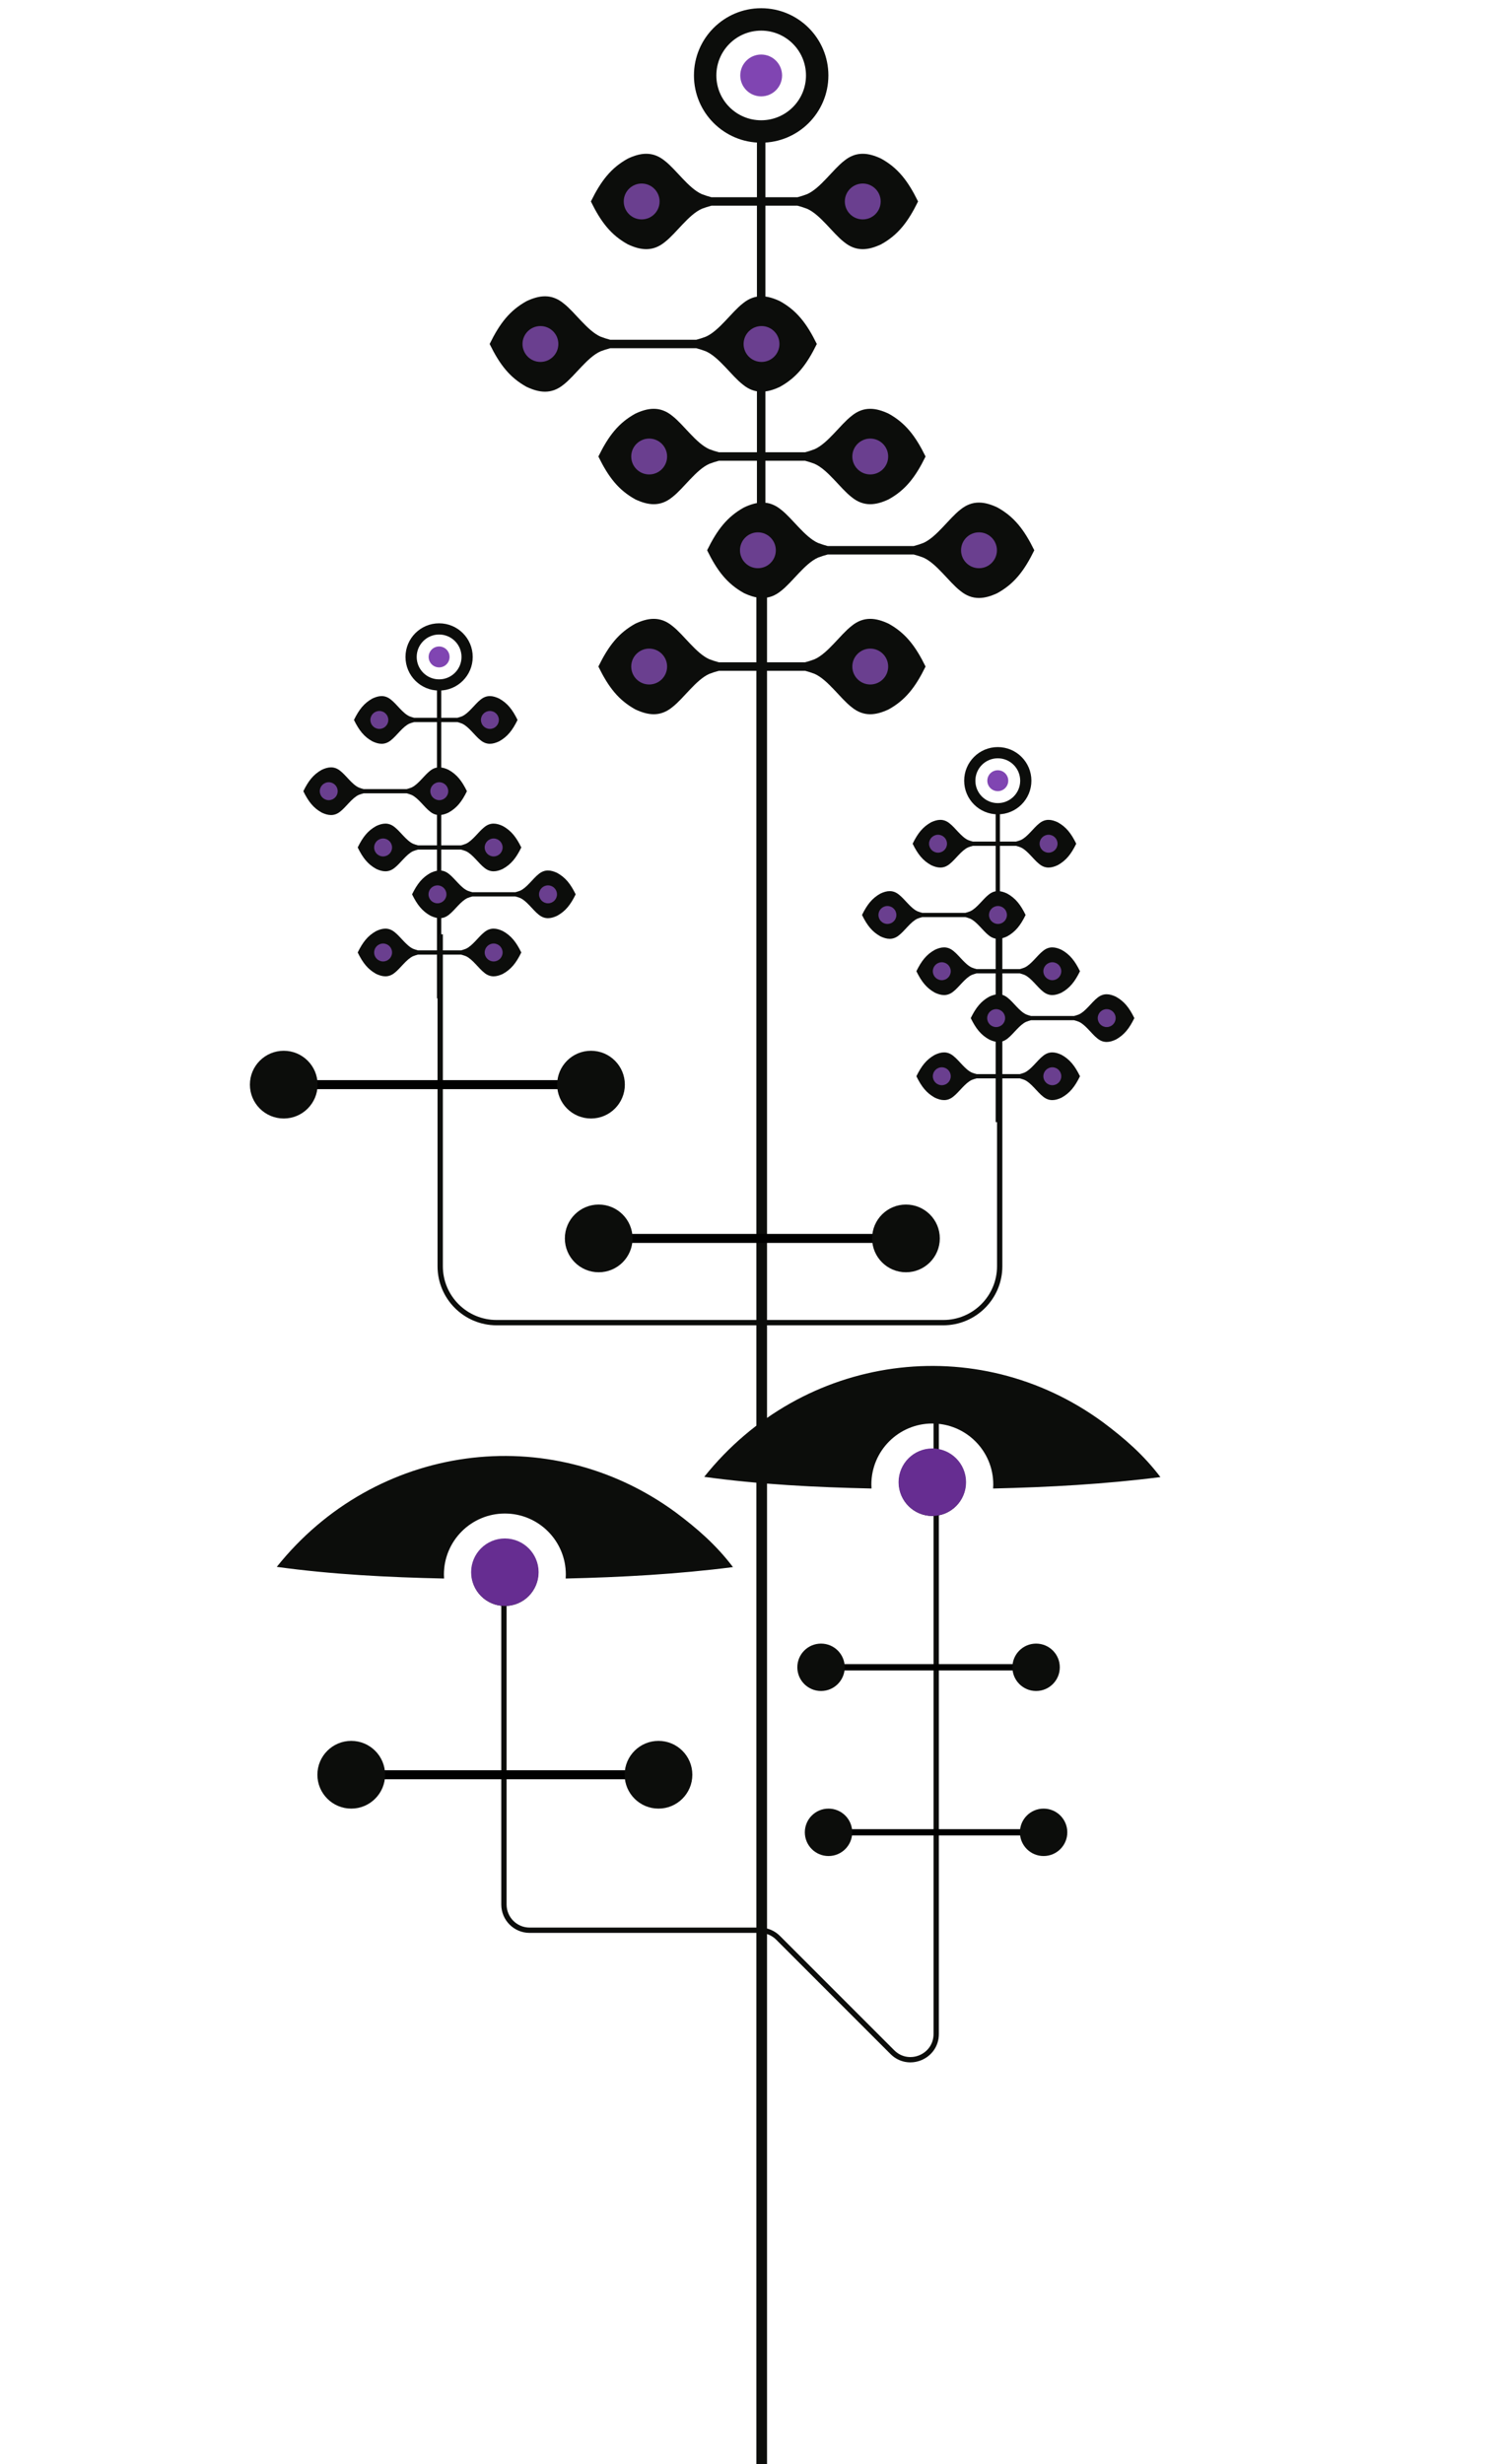 <?xml version="1.0" encoding="UTF-8"?>
<svg xmlns="http://www.w3.org/2000/svg" width="275.651" height="450" viewBox="0 0 275.651 450">
  <g id="Tallo">
    <g>
      <line x1="139.142" y1="451.5" x2="139.142" y2="109.034" fill="none" stroke="#0c0d0b" stroke-miterlimit="10" stroke-width="1.942"/>
      <path d="M80.412,170.615v60.621c0,5.69,4.613,10.303,10.303,10.303h81.596c5.69,0,10.303-4.613,10.303-10.303v-60.621" fill="none" stroke="#0c0d0b" stroke-miterlimit="10" stroke-width=".971"/>
      <path d="M92.056,281.574v66.233c0,2.59,2.1,4.69,4.69,4.69h42.058c1.244,0,2.437.494,3.317,1.374l20.889,20.889c2.955,2.955,8.007.862,8.007-3.317v-113.454" fill="none" stroke="#0c0d0b" stroke-linejoin="round" stroke-width=".971"/>
    </g>
  </g>
  <g id="Hojas">
    <g>
      <line x1="149.761" y1="304.479" x2="189.482" y2="304.479" fill="#0c0d0b" stroke="#000" stroke-miterlimit="10" stroke-width="1.151"/>
      <path d="M149.978,308.808c-2.39,0-4.329-1.938-4.329-4.329s1.938-4.329,4.329-4.329,4.329,1.938,4.329,4.329-1.938,4.329-4.329,4.329Z" fill="#0c0d0b"/>
      <path d="M189.266,308.808c2.39,0,4.329-1.938,4.329-4.329s-1.938-4.329-4.329-4.329-4.329,1.938-4.329,4.329,1.938,4.329,4.329,4.329Z" fill="#0c0d0b"/>
    </g>
    <g>
      <line x1="151.131" y1="334.616" x2="190.852" y2="334.616" fill="#0c0d0b" stroke="#000" stroke-miterlimit="10" stroke-width="1.151"/>
      <path d="M151.348,338.945c-2.39,0-4.329-1.938-4.329-4.329s1.938-4.329,4.329-4.329,4.329,1.938,4.329,4.329-1.938,4.329-4.329,4.329Z" fill="#0c0d0b"/>
      <path d="M190.636,338.945c2.39,0,4.329-1.938,4.329-4.329s-1.938-4.329-4.329-4.329-4.329,1.938-4.329,4.329,1.938,4.329,4.329,4.329Z" fill="#0c0d0b"/>
    </g>
    <g>
      <line x1="51.524" y1="198.075" x2="108.268" y2="198.075" fill="#0c0d0b" stroke="#000" stroke-miterlimit="10" stroke-width="1.645"/>
      <path d="M51.833,204.259c-3.415,0-6.184-2.769-6.184-6.184s2.769-6.184,6.184-6.184,6.184,2.769,6.184,6.184-2.769,6.184-6.184,6.184Z" fill="#0c0d0b"/>
      <path d="M107.959,204.259c3.415,0,6.184-2.769,6.184-6.184s-2.769-6.184-6.184-6.184-6.184,2.769-6.184,6.184,2.769,6.184,6.184,6.184Z" fill="#0c0d0b"/>
    </g>
    <g>
      <line x1="109.058" y1="226.158" x2="165.802" y2="226.158" fill="#0c0d0b" stroke="#000" stroke-miterlimit="10" stroke-width="1.645"/>
      <path d="M109.367,232.341c-3.415,0-6.184-2.769-6.184-6.184s2.769-6.184,6.184-6.184,6.184,2.769,6.184,6.184-2.769,6.184-6.184,6.184Z" fill="#0c0d0b"/>
      <path d="M165.493,232.341c3.415,0,6.184-2.769,6.184-6.184s-2.769-6.184-6.184-6.184-6.184,2.769-6.184,6.184,2.769,6.184,6.184,6.184Z" fill="#0c0d0b"/>
    </g>
    <g>
      <line x1="63.853" y1="324.103" x2="120.597" y2="324.103" fill="#0c0d0b" stroke="#000" stroke-miterlimit="10" stroke-width="1.645"/>
      <path d="M64.162,330.286c-3.415,0-6.184-2.769-6.184-6.184s2.769-6.184,6.184-6.184,6.184,2.769,6.184,6.184-2.769,6.184-6.184,6.184Z" fill="#0c0d0b"/>
      <path d="M120.287,330.286c3.415,0,6.184-2.769,6.184-6.184s-2.769-6.184-6.184-6.184-6.184,2.769-6.184,6.184,2.769,6.184,6.184,6.184Z" fill="#0c0d0b"/>
    </g>
    <g>
      <g>
        <path d="M103.333,288.268c.016-.243.027-.487.027-.734,0-6.15-4.985-11.135-11.135-11.135s-11.135,4.985-11.135,11.135c0,.247.011.491.027.734-10.23-.219-20.474-.74-30.558-2.128,17.92-22.448,49.755-26.952,72.916-9.916,3.832,2.872,7.322,5.874,10.417,9.959-10.165,1.297-20.353,1.853-30.558,2.086Z" fill="#0c0d0b"/>
        <circle cx="92.225" cy="287.175" r="6.106" transform="translate(-102.877 57.153) rotate(-22.5)" fill="#0c0d0b"/>
      </g>
      <circle cx="92.225" cy="287.116" r="6.164" fill="#662d91"/>
    </g>
    <g>
      <g>
        <path d="M181.415,271.829c.016-.243.027-.487.027-.734,0-6.15-4.985-11.135-11.135-11.135s-11.135,4.985-11.135,11.135c0,.247.011.491.027.734-10.23-.219-20.474-.74-30.558-2.128,17.92-22.448,49.755-26.952,72.916-9.916,3.832,2.872,7.322,5.874,10.417,9.959-10.165,1.297-20.353,1.853-30.558,2.086Z" fill="#0c0d0b"/>
        <circle cx="170.307" cy="270.736" r="6.106" transform="translate(-90.642 85.782) rotate(-22.5)" fill="#0c0d0b"/>
      </g>
      <circle cx="170.307" cy="270.678" r="6.164" fill="#662d91"/>
    </g>
  </g>
  <g id="Flores">
    <g>
      <line x1="139.044" y1="138.486" x2="139.044" y2="23.603" fill="none" stroke="#0c0d0b" stroke-miterlimit="10" stroke-width="1.547"/>
      <g>
        <path d="M160.947,28.962c-2.252-1.054-4.503-1.432-6.755.416-2.103,1.633-4.321,4.992-6.755,6.077-.571.221-1.158.406-1.754.564h-15.727c-.596-.158-1.183-.343-1.754-.564-2.434-1.085-4.652-4.444-6.755-6.077-2.252-1.848-4.503-1.471-6.755-.416-3.077,1.701-4.903,4.054-6.755,7.83,1.849,3.774,3.678,6.133,6.755,7.83,2.252,1.054,4.504,1.432,6.755-.416,2.102-1.632,4.322-4.993,6.755-6.077.571-.221,1.159-.406,1.755-.564h15.726c.596.158,1.183.343,1.755.564,2.433,1.084,4.653,4.445,6.755,6.077,2.252,1.848,4.503,1.471,6.755.416,3.077-1.697,4.906-4.057,6.755-7.83-1.853-3.776-3.678-6.129-6.755-7.83Z" fill="#0c0d0b"/>
        <circle cx="117.214" cy="36.793" r="3.275" fill="#6a3f8f"/>
        <circle cx="157.6" cy="36.793" r="3.275" fill="#6a3f8f"/>
      </g>
      <g>
        <path d="M142.454,54.99c-2.252-1.054-4.503-1.432-6.755.416-2.103,1.633-4.321,4.992-6.755,6.077-.571.221-1.158.406-1.754.564h-15.727c-.596-.158-1.183-.343-1.754-.564-2.434-1.085-4.652-4.444-6.755-6.077-2.252-1.848-4.503-1.471-6.755-.416-3.077,1.701-4.903,4.054-6.755,7.83,1.849,3.774,3.678,6.133,6.755,7.83,2.252,1.054,4.504,1.432,6.755-.416,2.102-1.632,4.322-4.993,6.755-6.077.571-.221,1.159-.406,1.755-.564h15.726c.596.158,1.183.343,1.755.564,2.433,1.084,4.653,4.445,6.755,6.077,2.252,1.848,4.503,1.471,6.755.416,3.077-1.697,4.906-4.057,6.755-7.83-1.853-3.776-3.678-6.129-6.755-7.83Z" fill="#0c0d0b"/>
        <circle cx="98.721" cy="62.82" r="3.275" fill="#6a3f8f"/>
        <circle cx="139.107" cy="62.82" r="3.275" fill="#6a3f8f"/>
      </g>
      <g>
        <path d="M162.317,75.538c-2.252-1.054-4.503-1.432-6.755.416-2.103,1.633-4.321,4.992-6.755,6.077-.571.221-1.158.406-1.754.564h-15.727c-.596-.158-1.183-.343-1.754-.564-2.434-1.085-4.652-4.444-6.755-6.077-2.252-1.848-4.503-1.471-6.755-.416-3.077,1.701-4.903,4.054-6.755,7.83,1.849,3.774,3.678,6.133,6.755,7.83,2.252,1.054,4.504,1.432,6.755-.416,2.102-1.632,4.322-4.993,6.755-6.077.571-.221,1.159-.406,1.755-.564h15.726c.596.158,1.183.343,1.755.564,2.433,1.084,4.653,4.445,6.755,6.077,2.252,1.848,4.503,1.471,6.755.416,3.077-1.697,4.906-4.057,6.755-7.83-1.853-3.776-3.678-6.129-6.755-7.83Z" fill="#0c0d0b"/>
        <circle cx="118.584" cy="83.368" r="3.275" fill="#6a3f8f"/>
        <circle cx="158.97" cy="83.368" r="3.275" fill="#6a3f8f"/>
      </g>
      <g>
        <path d="M182.18,92.661c-2.252-1.054-4.503-1.432-6.755.416-2.103,1.633-4.321,4.992-6.755,6.077-.571.221-1.158.406-1.754.564h-15.727c-.596-.158-1.183-.343-1.754-.564-2.434-1.085-4.652-4.444-6.755-6.077-2.252-1.848-4.503-1.471-6.755-.416-3.077,1.701-4.903,4.054-6.755,7.83,1.849,3.774,3.678,6.133,6.755,7.83,2.252,1.054,4.504,1.432,6.755-.416,2.102-1.632,4.322-4.993,6.755-6.077.571-.221,1.159-.406,1.755-.564h15.726c.596.158,1.183.343,1.755.564,2.433,1.084,4.653,4.445,6.755,6.077,2.252,1.848,4.503,1.471,6.755.416,3.077-1.697,4.906-4.057,6.755-7.83-1.853-3.776-3.678-6.129-6.755-7.83Z" fill="#0c0d0b"/>
        <circle cx="138.447" cy="100.491" r="3.275" fill="#6a3f8f"/>
        <circle cx="178.833" cy="100.491" r="3.275" fill="#6a3f8f"/>
      </g>
      <g>
        <path d="M162.317,113.894c-2.252-1.054-4.503-1.432-6.755.416-2.103,1.633-4.321,4.992-6.755,6.077-.571.221-1.158.406-1.754.564h-15.727c-.596-.158-1.183-.343-1.754-.564-2.434-1.085-4.652-4.444-6.755-6.077-2.252-1.848-4.503-1.471-6.755-.416-3.077,1.701-4.903,4.054-6.755,7.83,1.849,3.774,3.678,6.133,6.755,7.83,2.252,1.054,4.504,1.432,6.755-.416,2.102-1.632,4.322-4.993,6.755-6.077.571-.221,1.159-.406,1.755-.564h15.726c.596.158,1.183.343,1.755.564,2.433,1.084,4.653,4.445,6.755,6.077,2.252,1.848,4.503,1.471,6.755.416,3.077-1.697,4.906-4.057,6.755-7.83-1.853-3.776-3.678-6.129-6.755-7.83Z" fill="#0c0d0b"/>
        <circle cx="118.584" cy="121.724" r="3.275" fill="#6a3f8f"/>
        <circle cx="158.97" cy="121.724" r="3.275" fill="#6a3f8f"/>
      </g>
      <path d="M139.044,1.5c-6.782,0-12.28,5.498-12.28,12.28s5.498,12.28,12.28,12.28,12.28-5.498,12.28-12.28-5.498-12.28-12.28-12.28ZM139.044,21.966c-4.521,0-8.186-3.665-8.186-8.186s3.665-8.186,8.186-8.186,8.186,3.665,8.186,8.186-3.665,8.186-8.186,8.186Z" fill="#0c0d0b"/>
      <circle cx="139.044" cy="13.78" r="3.82" fill="#8045b2"/>
    </g>
    <g>
      <line x1="80.212" y1="182.322" x2="80.212" y2="124.88" fill="none" stroke="#0c0d0b" stroke-miterlimit="10" stroke-width=".774"/>
      <g>
        <path d="M91.164,127.56c-1.126-.527-2.252-.716-3.378.208-1.052.816-2.161,2.496-3.378,3.038-.286.111-.579.203-.877.282h-7.863c-.298-.079-.592-.171-.877-.282-1.217-.542-2.326-2.222-3.378-3.038-1.126-.924-2.252-.735-3.378-.208-1.539.851-2.451,2.027-3.378,3.915.925,1.887,1.839,3.067,3.378,3.915,1.126.527,2.252.716,3.378-.208,1.051-.816,2.161-2.496,3.378-3.038.286-.111.579-.203.877-.282h7.863c.298.079.592.171.877.282,1.217.542,2.326,2.222,3.378,3.038,1.126.924,2.252.735,3.378.208,1.538-.849,2.453-2.028,3.378-3.915-.926-1.888-1.839-3.064-3.378-3.915Z" fill="#0c0d0b"/>
        <circle cx="69.297" cy="131.475" r="1.637" fill="#6a3f8f"/>
        <circle cx="89.49" cy="131.475" r="1.637" fill="#6a3f8f"/>
      </g>
      <g>
        <path d="M81.917,140.574c-1.126-.527-2.252-.716-3.378.208-1.052.816-2.161,2.496-3.378,3.038-.286.111-.579.203-.877.282h-7.863c-.298-.079-.592-.171-.877-.282-1.217-.542-2.326-2.222-3.378-3.038-1.126-.924-2.252-.735-3.378-.208-1.539.851-2.451,2.027-3.378,3.915.925,1.887,1.839,3.067,3.378,3.915,1.126.527,2.252.716,3.378-.208,1.051-.816,2.161-2.496,3.378-3.038.286-.111.579-.203.877-.282h7.863c.298.079.592.171.877.282,1.217.542,2.326,2.222,3.378,3.038,1.126.924,2.252.735,3.378.208,1.538-.849,2.453-2.028,3.378-3.915-.926-1.888-1.839-3.064-3.378-3.915Z" fill="#0c0d0b"/>
        <circle cx="60.051" cy="144.489" r="1.637" fill="#6a3f8f"/>
        <circle cx="80.244" cy="144.489" r="1.637" fill="#6a3f8f"/>
      </g>
      <g>
        <path d="M91.849,150.848c-1.126-.527-2.252-.716-3.378.208-1.052.816-2.161,2.496-3.378,3.038-.286.111-.579.203-.877.282h-7.863c-.298-.079-.592-.171-.877-.282-1.217-.542-2.326-2.222-3.378-3.038-1.126-.924-2.252-.735-3.378-.208-1.539.851-2.451,2.027-3.378,3.915.925,1.887,1.839,3.067,3.378,3.915,1.126.527,2.252.716,3.378-.208,1.051-.816,2.161-2.496,3.378-3.038.286-.111.579-.203.877-.282h7.863c.298.079.592.171.877.282,1.217.542,2.326,2.222,3.378,3.038,1.126.924,2.252.735,3.378.208,1.538-.849,2.453-2.028,3.378-3.915-.926-1.888-1.839-3.064-3.378-3.915Z" fill="#0c0d0b"/>
        <circle cx="69.982" cy="154.763" r="1.637" fill="#6a3f8f"/>
        <circle cx="90.175" cy="154.763" r="1.637" fill="#6a3f8f"/>
      </g>
      <g>
        <path d="M101.78,159.409c-1.126-.527-2.252-.716-3.378.208-1.052.816-2.161,2.496-3.378,3.038-.286.111-.579.203-.877.282h-7.863c-.298-.079-.592-.171-.877-.282-1.217-.542-2.326-2.222-3.378-3.038-1.126-.924-2.252-.735-3.378-.208-1.539.851-2.451,2.027-3.378,3.915.925,1.887,1.839,3.067,3.378,3.915,1.126.527,2.252.716,3.378-.208,1.051-.816,2.161-2.496,3.378-3.038.286-.111.579-.203.877-.282h7.863c.298.079.592.171.877.282,1.217.542,2.326,2.222,3.378,3.038,1.126.924,2.252.735,3.378.208,1.538-.849,2.453-2.028,3.378-3.915-.926-1.888-1.839-3.064-3.378-3.915Z" fill="#0c0d0b"/>
        <circle cx="79.914" cy="163.324" r="1.637" fill="#6a3f8f"/>
        <circle cx="100.107" cy="163.324" r="1.637" fill="#6a3f8f"/>
      </g>
      <g>
        <path d="M91.849,170.026c-1.126-.527-2.252-.716-3.378.208-1.052.816-2.161,2.496-3.378,3.038-.286.111-.579.203-.877.282h-7.863c-.298-.079-.592-.171-.877-.282-1.217-.542-2.326-2.222-3.378-3.038-1.126-.924-2.252-.735-3.378-.208-1.539.851-2.451,2.027-3.378,3.915.925,1.887,1.839,3.067,3.378,3.915,1.126.527,2.252.716,3.378-.208,1.051-.816,2.161-2.496,3.378-3.038.286-.111.579-.203.877-.282h7.863c.298.079.592.171.877.282,1.217.542,2.326,2.222,3.378,3.038,1.126.924,2.252.735,3.378.208,1.538-.849,2.453-2.028,3.378-3.915-.926-1.888-1.839-3.064-3.378-3.915Z" fill="#0c0d0b"/>
        <circle cx="69.982" cy="173.941" r="1.637" fill="#6a3f8f"/>
        <circle cx="90.175" cy="173.941" r="1.637" fill="#6a3f8f"/>
      </g>
      <path d="M80.212,113.829c-3.391,0-6.14,2.749-6.14,6.14s2.749,6.14,6.14,6.14,6.14-2.749,6.14-6.14-2.749-6.14-6.14-6.14ZM80.212,124.062c-2.261,0-4.093-1.833-4.093-4.093s1.833-4.093,4.093-4.093,4.093,1.833,4.093,4.093-1.833,4.093-4.093,4.093Z" fill="#0c0d0b"/>
      <circle cx="80.212" cy="119.969" r="1.91" fill="#8045b2"/>
    </g>
    <g>
      <line x1="182.267" y1="204.925" x2="182.267" y2="147.483" fill="none" stroke="#0c0d0b" stroke-miterlimit="10" stroke-width=".774"/>
      <g>
        <path d="M193.219,150.163c-1.126-.527-2.252-.716-3.378.208-1.052.816-2.161,2.496-3.378,3.038-.286.111-.579.203-.877.282h-7.863c-.298-.079-.592-.171-.877-.282-1.217-.542-2.326-2.222-3.378-3.038-1.126-.924-2.252-.735-3.378-.208-1.539.851-2.451,2.027-3.378,3.915.925,1.887,1.839,3.067,3.378,3.915,1.126.527,2.252.716,3.378-.208,1.051-.816,2.161-2.496,3.378-3.038.286-.111.579-.203.877-.282h7.863c.298.079.592.171.877.282,1.217.542,2.326,2.222,3.378,3.038,1.126.924,2.252.735,3.378.208,1.538-.849,2.453-2.028,3.378-3.915-.926-1.888-1.839-3.064-3.378-3.915Z" fill="#0c0d0b"/>
        <circle cx="171.352" cy="154.078" r="1.637" fill="#6a3f8f"/>
        <circle cx="191.545" cy="154.078" r="1.637" fill="#6a3f8f"/>
      </g>
      <g>
        <path d="M183.972,163.176c-1.126-.527-2.252-.716-3.378.208-1.052.816-2.161,2.496-3.378,3.038-.286.111-.579.203-.877.282h-7.863c-.298-.079-.592-.171-.877-.282-1.217-.542-2.326-2.222-3.378-3.038-1.126-.924-2.252-.735-3.378-.208-1.539.851-2.451,2.027-3.378,3.915.925,1.887,1.839,3.067,3.378,3.915,1.126.527,2.252.716,3.378-.208,1.051-.816,2.161-2.496,3.378-3.038.286-.111.579-.203.877-.282h7.863c.298.079.592.171.877.282,1.217.542,2.326,2.222,3.378,3.038,1.126.924,2.252.735,3.378.208,1.538-.849,2.453-2.028,3.378-3.915-.926-1.888-1.839-3.064-3.378-3.915Z" fill="#0c0d0b"/>
        <circle cx="162.105" cy="167.092" r="1.637" fill="#6a3f8f"/>
        <circle cx="182.299" cy="167.092" r="1.637" fill="#6a3f8f"/>
      </g>
      <g>
        <path d="M193.904,173.45c-1.126-.527-2.252-.716-3.378.208-1.052.816-2.161,2.496-3.378,3.038-.286.111-.579.203-.877.282h-7.863c-.298-.079-.592-.171-.877-.282-1.217-.542-2.326-2.222-3.378-3.038-1.126-.924-2.252-.735-3.378-.208-1.539.851-2.451,2.027-3.378,3.915.925,1.887,1.839,3.067,3.378,3.915,1.126.527,2.252.716,3.378-.208,1.051-.816,2.161-2.496,3.378-3.038.286-.111.579-.203.877-.282h7.863c.298.079.592.171.877.282,1.217.542,2.326,2.222,3.378,3.038,1.126.924,2.252.735,3.378.208,1.538-.849,2.453-2.028,3.378-3.915-.926-1.888-1.839-3.064-3.378-3.915Z" fill="#0c0d0b"/>
        <circle cx="172.037" cy="177.365" r="1.637" fill="#6a3f8f"/>
        <circle cx="192.23" cy="177.365" r="1.637" fill="#6a3f8f"/>
      </g>
      <g>
        <path d="M203.835,182.012c-1.126-.527-2.252-.716-3.378.208-1.052.816-2.161,2.496-3.378,3.038-.286.111-.579.203-.877.282h-7.863c-.298-.079-.592-.171-.877-.282-1.217-.542-2.326-2.222-3.378-3.038-1.126-.924-2.252-.735-3.378-.208-1.539.851-2.451,2.027-3.378,3.915.925,1.887,1.839,3.067,3.378,3.915,1.126.527,2.252.716,3.378-.208,1.051-.816,2.161-2.496,3.378-3.038.286-.111.579-.203.877-.282h7.863c.298.079.592.171.877.282,1.217.542,2.326,2.222,3.378,3.038,1.126.924,2.252.735,3.378.208,1.538-.849,2.453-2.028,3.378-3.915-.926-1.888-1.839-3.064-3.378-3.915Z" fill="#0c0d0b"/>
        <circle cx="181.968" cy="185.927" r="1.637" fill="#6a3f8f"/>
        <circle cx="202.162" cy="185.927" r="1.637" fill="#6a3f8f"/>
      </g>
      <g>
        <path d="M193.904,192.628c-1.126-.527-2.252-.716-3.378.208-1.052.816-2.161,2.496-3.378,3.038-.286.111-.579.203-.877.282h-7.863c-.298-.079-.592-.171-.877-.282-1.217-.542-2.326-2.222-3.378-3.038-1.126-.924-2.252-.735-3.378-.208-1.539.851-2.451,2.027-3.378,3.915.925,1.887,1.839,3.067,3.378,3.915,1.126.527,2.252.716,3.378-.208,1.051-.816,2.161-2.496,3.378-3.038.286-.111.579-.203.877-.282h7.863c.298.079.592.171.877.282,1.217.542,2.326,2.222,3.378,3.038,1.126.924,2.252.735,3.378.208,1.538-.849,2.453-2.028,3.378-3.915-.926-1.888-1.839-3.064-3.378-3.915Z" fill="#0c0d0b"/>
        <circle cx="172.037" cy="196.544" r="1.637" fill="#6a3f8f"/>
        <circle cx="192.23" cy="196.544" r="1.637" fill="#6a3f8f"/>
      </g>
      <path d="M182.267,136.432c-3.391,0-6.14,2.749-6.14,6.14s2.749,6.14,6.14,6.14,6.14-2.749,6.14-6.14-2.749-6.14-6.14-6.14ZM182.267,146.665c-2.261,0-4.093-1.833-4.093-4.093s1.833-4.093,4.093-4.093,4.093,1.833,4.093,4.093-1.833,4.093-4.093,4.093Z" fill="#0c0d0b"/>
      <circle cx="182.267" cy="142.571" r="1.91" fill="#8045b2"/>
    </g>
  </g>
</svg>